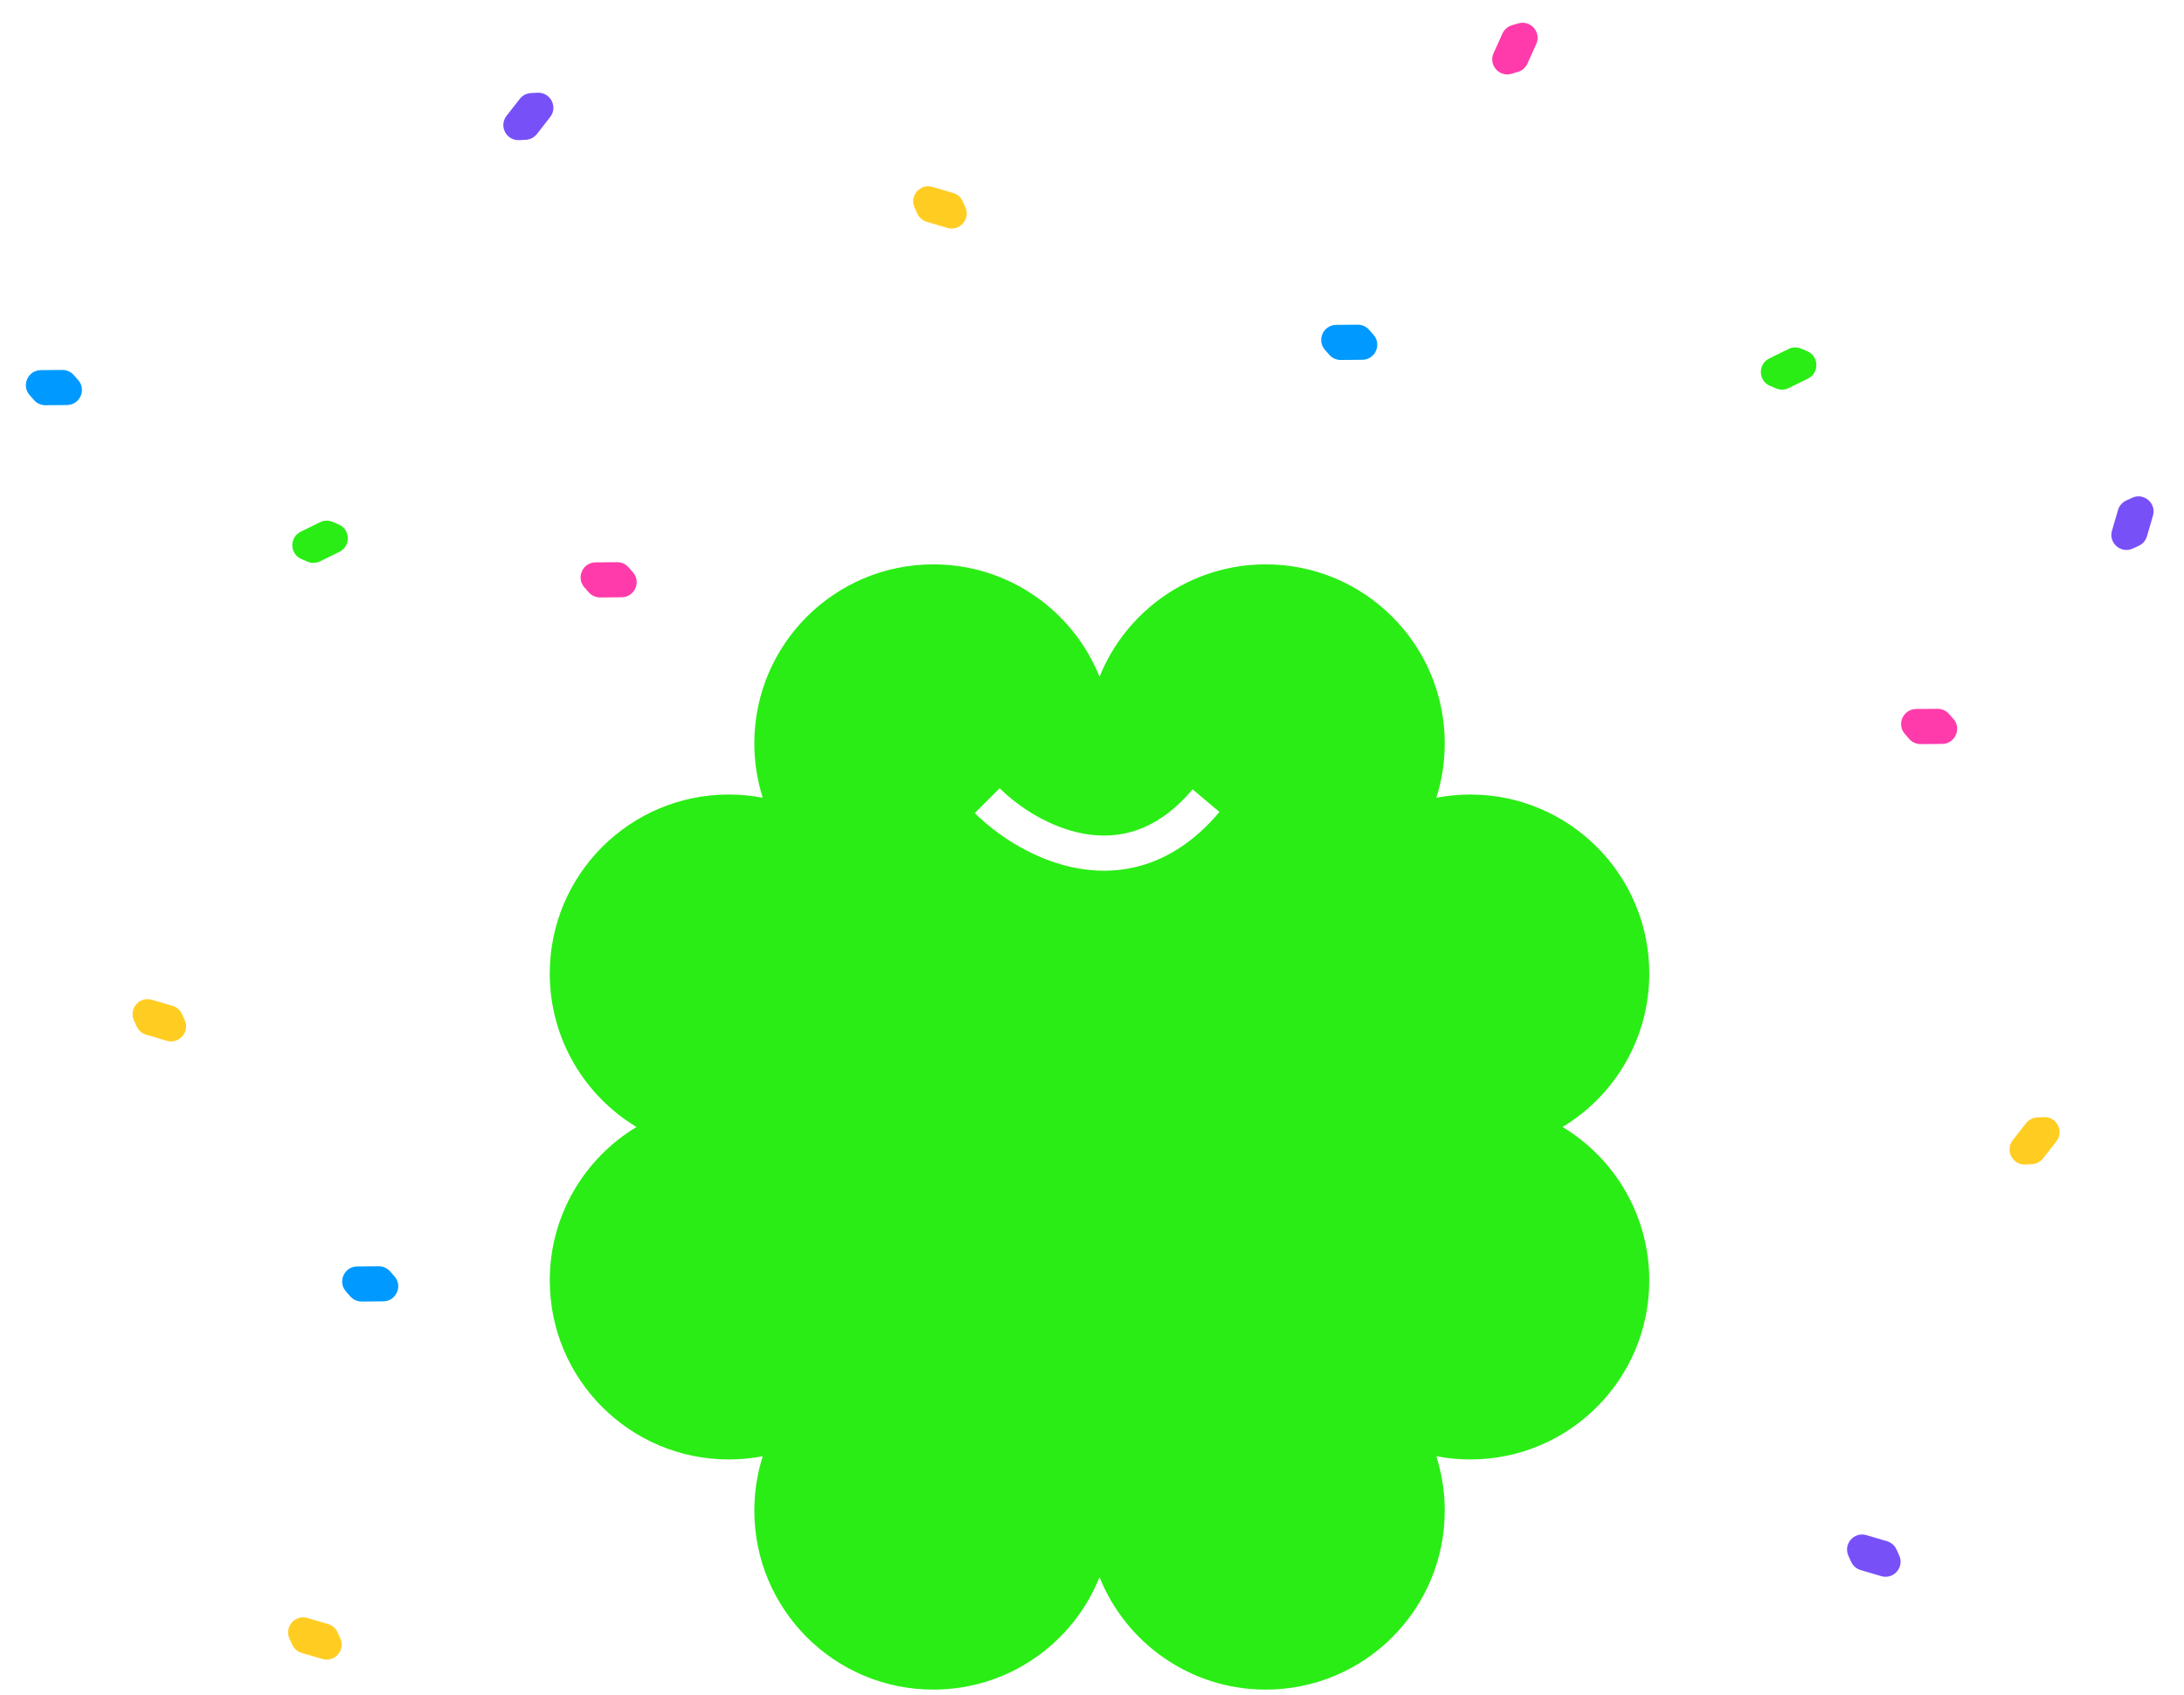 <svg width="290" height="225" viewBox="0 0 290 225" fill="none" xmlns="http://www.w3.org/2000/svg">
<path fill-rule="evenodd" clip-rule="evenodd" d="M191.839 98.696C191.839 101.213 191.448 103.638 190.723 105.914C192.183 105.634 193.69 105.487 195.232 105.487C208.359 105.487 219 116.128 219 129.254C219 137.9 214.384 145.467 207.482 149.626C214.384 153.785 219 161.353 219 169.999C219 183.125 208.359 193.766 195.233 193.766C193.691 193.766 192.183 193.619 190.722 193.339C191.447 195.615 191.838 198.04 191.838 200.557C191.838 213.683 181.197 224.324 168.071 224.324C158.067 224.324 149.507 218.144 146 209.394C142.494 218.144 133.934 224.324 123.93 224.324C110.804 224.324 100.163 213.683 100.163 200.557C100.163 198.04 100.554 195.615 101.279 193.339C99.818 193.619 98.31 193.766 96.768 193.766C83.642 193.766 73.001 183.125 73.001 169.998C73.001 161.353 77.617 153.785 84.519 149.627C77.616 145.468 73 137.9 73 129.254C73 116.128 83.641 105.487 96.767 105.487C98.31 105.487 99.818 105.634 101.279 105.914C100.554 103.638 100.163 101.213 100.163 98.696C100.163 85.57 110.804 74.929 123.931 74.929C133.934 74.929 142.494 81.109 146.001 89.859C149.508 81.109 158.068 74.929 168.071 74.929C181.198 74.929 191.839 85.57 191.839 98.696ZM143.208 115.304C137.327 114.278 132.305 110.811 129.442 107.948L132.741 104.648C135.139 107.046 139.336 109.892 144.01 110.707C148.493 111.489 153.597 110.455 158.351 104.798L161.923 107.799C156.069 114.767 149.281 116.363 143.208 115.304Z" fill="#2AED15"/>
<path d="M39.929 70.594L42.493 69.332C43.014 69.075 43.62 69.058 44.154 69.283L44.965 69.626C46.544 70.292 46.608 72.506 45.071 73.263L42.507 74.525C41.986 74.781 41.38 74.799 40.846 74.573L40.035 74.231C38.456 73.565 38.392 71.351 39.929 70.594Z" fill="#2AED15"/>
<path d="M234.929 47.594L237.493 46.332C238.014 46.075 238.62 46.058 239.154 46.283L239.965 46.626C241.544 47.292 241.608 49.506 240.071 50.263L237.507 51.525C236.986 51.781 236.38 51.799 235.846 51.573L235.035 51.231C233.456 50.565 233.392 48.351 234.929 47.594Z" fill="#2AED15"/>
<path d="M67.262 15.376L69.022 13.123C69.379 12.666 69.916 12.387 70.496 12.357L71.375 12.312C73.087 12.225 74.108 14.19 73.053 15.541L71.294 17.793C70.937 18.25 70.399 18.53 69.82 18.559L68.941 18.604C67.229 18.691 66.207 16.726 67.262 15.376Z" fill="#7850F8"/>
<path d="M267.262 151.376L269.021 149.123C269.379 148.666 269.917 148.387 270.496 148.357L271.375 148.312C273.087 148.225 274.108 150.19 273.053 151.541L271.294 153.793C270.937 154.25 270.399 154.53 269.82 154.559L268.941 154.604C267.229 154.691 266.208 152.726 267.262 151.376Z" fill="#FFCD22"/>
<path d="M280.437 70.452L281.239 67.709C281.402 67.152 281.799 66.694 282.326 66.452L283.126 66.085C284.684 65.371 286.36 66.82 285.879 68.465L285.077 71.208C284.914 71.764 284.518 72.223 283.99 72.465L283.19 72.832C281.632 73.545 279.957 72.097 280.437 70.452Z" fill="#7850F8"/>
<path d="M5.42 49.141L8.277 49.115C8.857 49.11 9.411 49.357 9.795 49.792L10.377 50.452C11.511 51.738 10.609 53.76 8.895 53.776L6.038 53.801C5.457 53.806 4.904 53.559 4.52 53.124L3.938 52.464C2.804 51.179 3.706 49.156 5.42 49.141Z" fill="#0099FF"/>
<path d="M47.42 168.141L50.277 168.116C50.857 168.11 51.411 168.357 51.795 168.792L52.377 169.452C53.511 170.738 52.609 172.76 50.895 172.775L48.038 172.801C47.458 172.806 46.904 172.559 46.52 172.124L45.938 171.464C44.804 170.179 45.706 168.156 47.42 168.141Z" fill="#0099FF"/>
<path d="M177.42 43.133L180.277 43.108C180.857 43.102 181.411 43.349 181.795 43.785L182.377 44.445C183.511 45.73 182.609 47.752 180.895 47.768L178.038 47.793C177.457 47.798 176.904 47.551 176.52 47.116L175.938 46.456C174.804 45.171 175.706 43.148 177.42 43.133Z" fill="#0099FF"/>
<path d="M79.08 74.663L81.937 74.638C82.517 74.632 83.071 74.879 83.455 75.314L84.037 75.974C85.171 77.26 84.269 79.282 82.555 79.297L79.698 79.323C79.118 79.328 78.564 79.081 78.18 78.646L77.598 77.986C76.464 76.701 77.366 74.678 79.08 74.663Z" fill="#FF3BAB"/>
<path d="M254.42 94.133L257.277 94.108C257.857 94.103 258.411 94.35 258.795 94.784L259.377 95.445C260.511 96.73 259.609 98.752 257.895 98.768L255.038 98.793C254.457 98.798 253.904 98.551 253.52 98.116L252.938 97.456C251.804 96.171 252.706 94.148 254.42 94.133Z" fill="#FF3BAB"/>
<path d="M198.325 7.057L199.5 4.452C199.738 3.923 200.194 3.524 200.75 3.358L201.593 3.106C203.235 2.615 204.694 4.281 203.99 5.844L202.815 8.449C202.577 8.978 202.121 9.377 201.565 9.543L200.721 9.795C199.079 10.286 197.621 8.62 198.325 7.057Z" fill="#FF3BAB"/>
<path d="M20.169 132.736L22.911 133.543C23.467 133.707 23.925 134.104 24.165 134.632L24.53 135.433C25.241 136.993 23.789 138.665 22.145 138.181L19.404 137.374C18.848 137.21 18.39 136.812 18.149 136.284L17.784 135.483C17.074 133.924 18.525 132.251 20.169 132.736Z" fill="#FFCD22"/>
<path d="M247.826 203.815L250.567 204.622C251.123 204.786 251.581 205.184 251.822 205.711L252.187 206.513C252.897 208.072 251.445 209.745 249.802 209.26L247.06 208.453C246.504 208.289 246.046 207.891 245.805 207.363L245.44 206.562C244.73 205.003 246.182 203.33 247.826 203.815Z" fill="#7850F8"/>
<path d="M123.826 24.815L126.567 25.622C127.123 25.786 127.581 26.184 127.822 26.711L128.187 27.512C128.897 29.072 127.445 30.744 125.802 30.26L123.06 29.453C122.504 29.289 122.046 28.891 121.805 28.363L121.44 27.562C120.73 26.003 122.182 24.33 123.826 24.815Z" fill="#FFCD22"/>
<path d="M40.825 214.815L43.567 215.622C44.123 215.786 44.581 216.184 44.822 216.711L45.187 217.513C45.897 219.072 44.446 220.745 42.801 220.26L40.06 219.453C39.504 219.289 39.046 218.891 38.805 218.363L38.44 217.562C37.73 216.003 39.182 214.33 40.825 214.815Z" fill="#FFCD22"/>
</svg>

